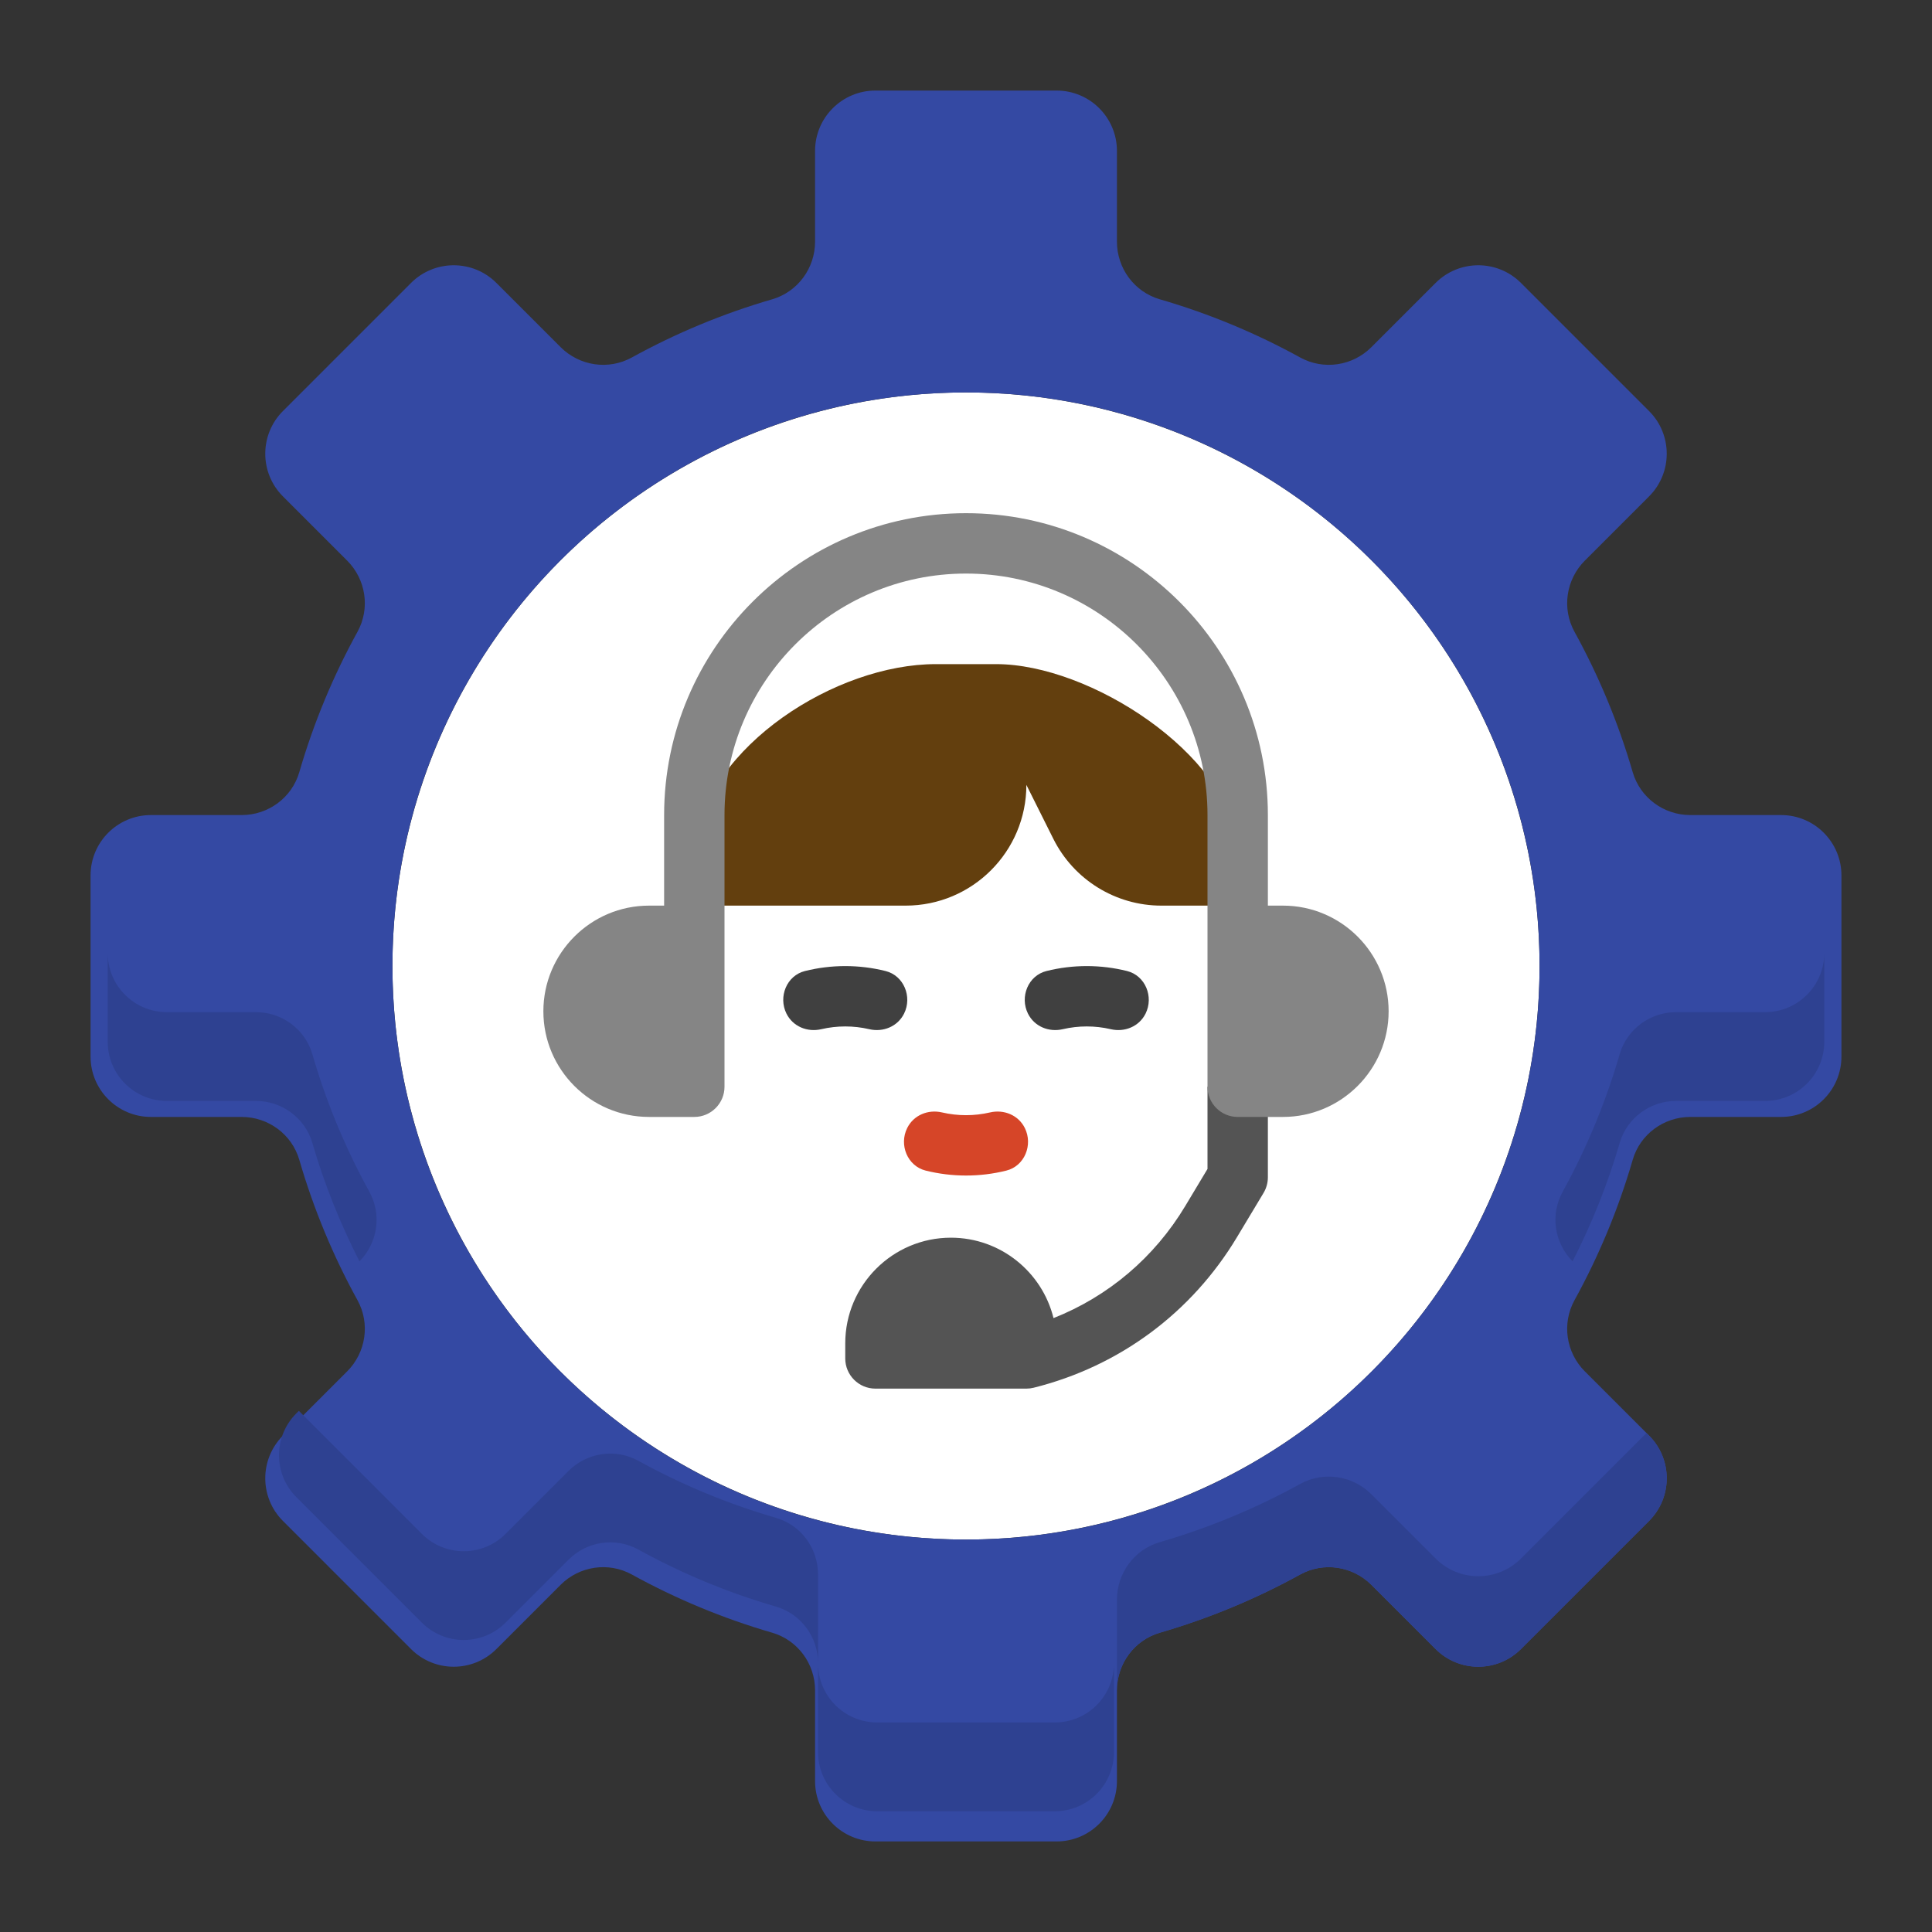 <svg id="Layer_1_1_" enable-background="new 0 0 64 64" height="512" viewBox="0 0 64 64" width="512" xmlns="http://www.w3.org/2000/svg"><rect x="0" y="0" width="64" height="64" fill="#333333" stroke="none"/><circle cx="32" cy="32" fill="#fff" r="19"/><path d="m33 22h-2c-3.314 0-7.56 2.716-8 6v2h7c2.209 0 4-1.791 4-4l.894 1.789c.678 1.355 2.063 2.211 3.578 2.211h2.528v-2c-.307-3.025-4.894-6-8-6z" fill="#633f0e"/><path d="m59 27h-3.006c-.881 0-1.663-.576-1.909-1.422-.474-1.632-1.123-3.188-1.927-4.648-.426-.773-.282-1.734.342-2.359l2.127-2.127c.781-.781.781-2.047 0-2.828l-4.243-4.243c-.781-.781-2.047-.781-2.828 0l-2.127 2.127c-.624.624-1.585.768-2.359.342-1.46-.804-3.016-1.453-4.648-1.927-.846-.245-1.422-1.027-1.422-1.909v-3.006c0-1.105-.895-2-2-2h-6c-1.105 0-2 .895-2 2v3.006c0 .881-.576 1.663-1.422 1.909-1.632.474-3.188 1.123-4.648 1.927-.773.426-1.734.282-2.359-.342l-2.127-2.127c-.781-.781-2.047-.781-2.828 0l-4.243 4.243c-.781.781-.781 2.047 0 2.828l2.127 2.127c.624.624.768 1.585.342 2.359-.804 1.46-1.453 3.016-1.927 4.648-.245.846-1.027 1.422-1.909 1.422h-3.006c-1.105 0-2 .895-2 2v6c0 1.105.895 2 2 2h3.006c.881 0 1.663.576 1.909 1.422.474 1.632 1.123 3.188 1.927 4.648.426.773.282 1.734-.342 2.359l-2.127 2.127c-.781.781-.781 2.047 0 2.828l4.243 4.243c.781.781 2.047.781 2.828 0l2.127-2.127c.624-.624 1.585-.768 2.359-.342 1.46.804 3.016 1.453 4.648 1.927.846.245 1.422 1.027 1.422 1.909v3.006c0 1.105.895 2 2 2h6c1.105 0 2-.895 2-2v-3.006c0-.881.576-1.663 1.422-1.909 1.632-.474 3.188-1.123 4.648-1.927.773-.426 1.734-.282 2.359.342l2.127 2.127c.781.781 2.047.781 2.828 0l4.243-4.243c.781-.781.781-2.047 0-2.828l-2.127-2.127c-.624-.624-.768-1.585-.342-2.359.804-1.46 1.453-3.016 1.927-4.648.245-.846 1.027-1.422 1.909-1.422h3.006c1.105 0 2-.895 2-2v-6c0-1.105-.895-2-2-2zm-27 24c-10.493 0-19-8.507-19-19s8.507-19 19-19 19 8.507 19 19-8.507 19-19 19z" fill="#3449a3"/><g fill="#2e4191"><path d="m10.348 37.865c.396 1.366.926 2.674 1.56 3.919.605-.612.744-1.548.329-2.303-.788-1.431-1.425-2.957-1.889-4.557-.241-.83-1.007-1.395-1.871-1.395h-2.948c-1.083 0-1.961-.878-1.961-1.961v2.941c0 1.083.878 1.961 1.961 1.961h2.947c.865.001 1.631.565 1.872 1.395z"/><path d="m58.471 33.529h-2.947c-.864 0-1.631.565-1.871 1.395-.464 1.6-1.101 3.125-1.889 4.557-.416.755-.276 1.691.329 2.303.635-1.245 1.164-2.553 1.56-3.919.241-.83 1.007-1.395 1.871-1.395h2.947c1.083 0 1.961-.878 1.961-1.961v-2.941c-.001 1.084-.879 1.961-1.961 1.961z"/><path d="m27.098 52.151c0-.864-.565-1.63-1.395-1.871-1.6-.464-3.125-1.101-4.557-1.889-.758-.417-1.7-.277-2.312.335l-2.086 2.086c-.766.766-2.007.766-2.773 0l-4.075-4.076-.084.084c-.766.766-.766 2.007 0 2.773l4.159 4.159c.766.766 2.007.766 2.773 0l2.086-2.086c.612-.612 1.554-.753 2.312-.335 1.431.788 2.957 1.425 4.557 1.889.83.241 1.395 1.007 1.395 1.871z"/><path d="m54.542 47.471-4.157 4.157c-.781.781-2.047.781-2.828 0l-2.128-2.128c-.624-.624-1.585-.768-2.359-.342-1.46.804-3.016 1.453-4.648 1.927-.846.245-1.422 1.027-1.422 1.909v3c0-.881.576-1.663 1.422-1.909 1.632-.474 3.188-1.123 4.648-1.927.773-.426 1.734-.282 2.359.342l2.127 2.127c.781.781 2.047.781 2.828 0l4.243-4.243c.781-.781.781-2.047 0-2.828z"/><path d="m34.941 57.059h-5.882c-1.083 0-1.961-.878-1.961-1.961v2.941c0 1.083.878 1.961 1.961 1.961h5.882c1.083 0 1.961-.878 1.961-1.961v-2.941c0 1.083-.878 1.961-1.961 1.961z"/></g><path d="m40 36v2.723l-.736 1.227c-1.023 1.705-2.547 2.994-4.365 3.714-.376-1.528-1.757-2.664-3.399-2.664-1.93 0-3.5 1.57-3.5 3.5v.5c0 .552.448 1 1 1h4.997.003c.081 0 .163-.01.243-.03 2.838-.709 5.231-2.482 6.736-4.991l.879-1.464c.093-.156.142-.334.142-.515v-3z" fill="#545454"/><path d="m32 38.941c-.449 0-.899-.055-1.337-.164-.604-.151-.889-.854-.61-1.411l.001-.002c.213-.425.69-.621 1.153-.513.521.121 1.066.121 1.587 0 .463-.108.94.088 1.153.513l.001.002c.278.557-.006 1.26-.61 1.411-.439.11-.889.164-1.338.164z" fill="#d64528"/><path d="m28.794 34.093c-.521-.121-1.066-.121-1.587 0-.463.108-.94-.088-1.153-.513l-.001-.002c-.278-.557.006-1.26.611-1.411.876-.219 1.797-.219 2.673 0 .604.151.889.854.611 1.411l-.001.002c-.213.425-.691.621-1.153.513z" fill="#404040"/><path d="m36.794 34.093c-.521-.121-1.066-.121-1.587 0-.463.108-.94-.088-1.153-.513l-.001-.002c-.278-.557.006-1.26.611-1.411.876-.219 1.797-.219 2.673 0 .604.151.889.854.611 1.411l-.001.002c-.213.425-.691.621-1.153.513z" fill="#404040"/><path d="m42.5 30h-.5v-3c0-5.514-4.486-10-10-10s-10 4.486-10 10v3h-.5c-1.93 0-3.5 1.57-3.5 3.5s1.57 3.5 3.5 3.5h1.5c.552 0 1-.448 1-1v-9c0-4.411 3.589-8 8-8s8 3.589 8 8v9c0 .552.448 1 1 1h1.5c1.93 0 3.5-1.57 3.5-3.5s-1.57-3.5-3.5-3.5z" fill="#858585"/></svg>